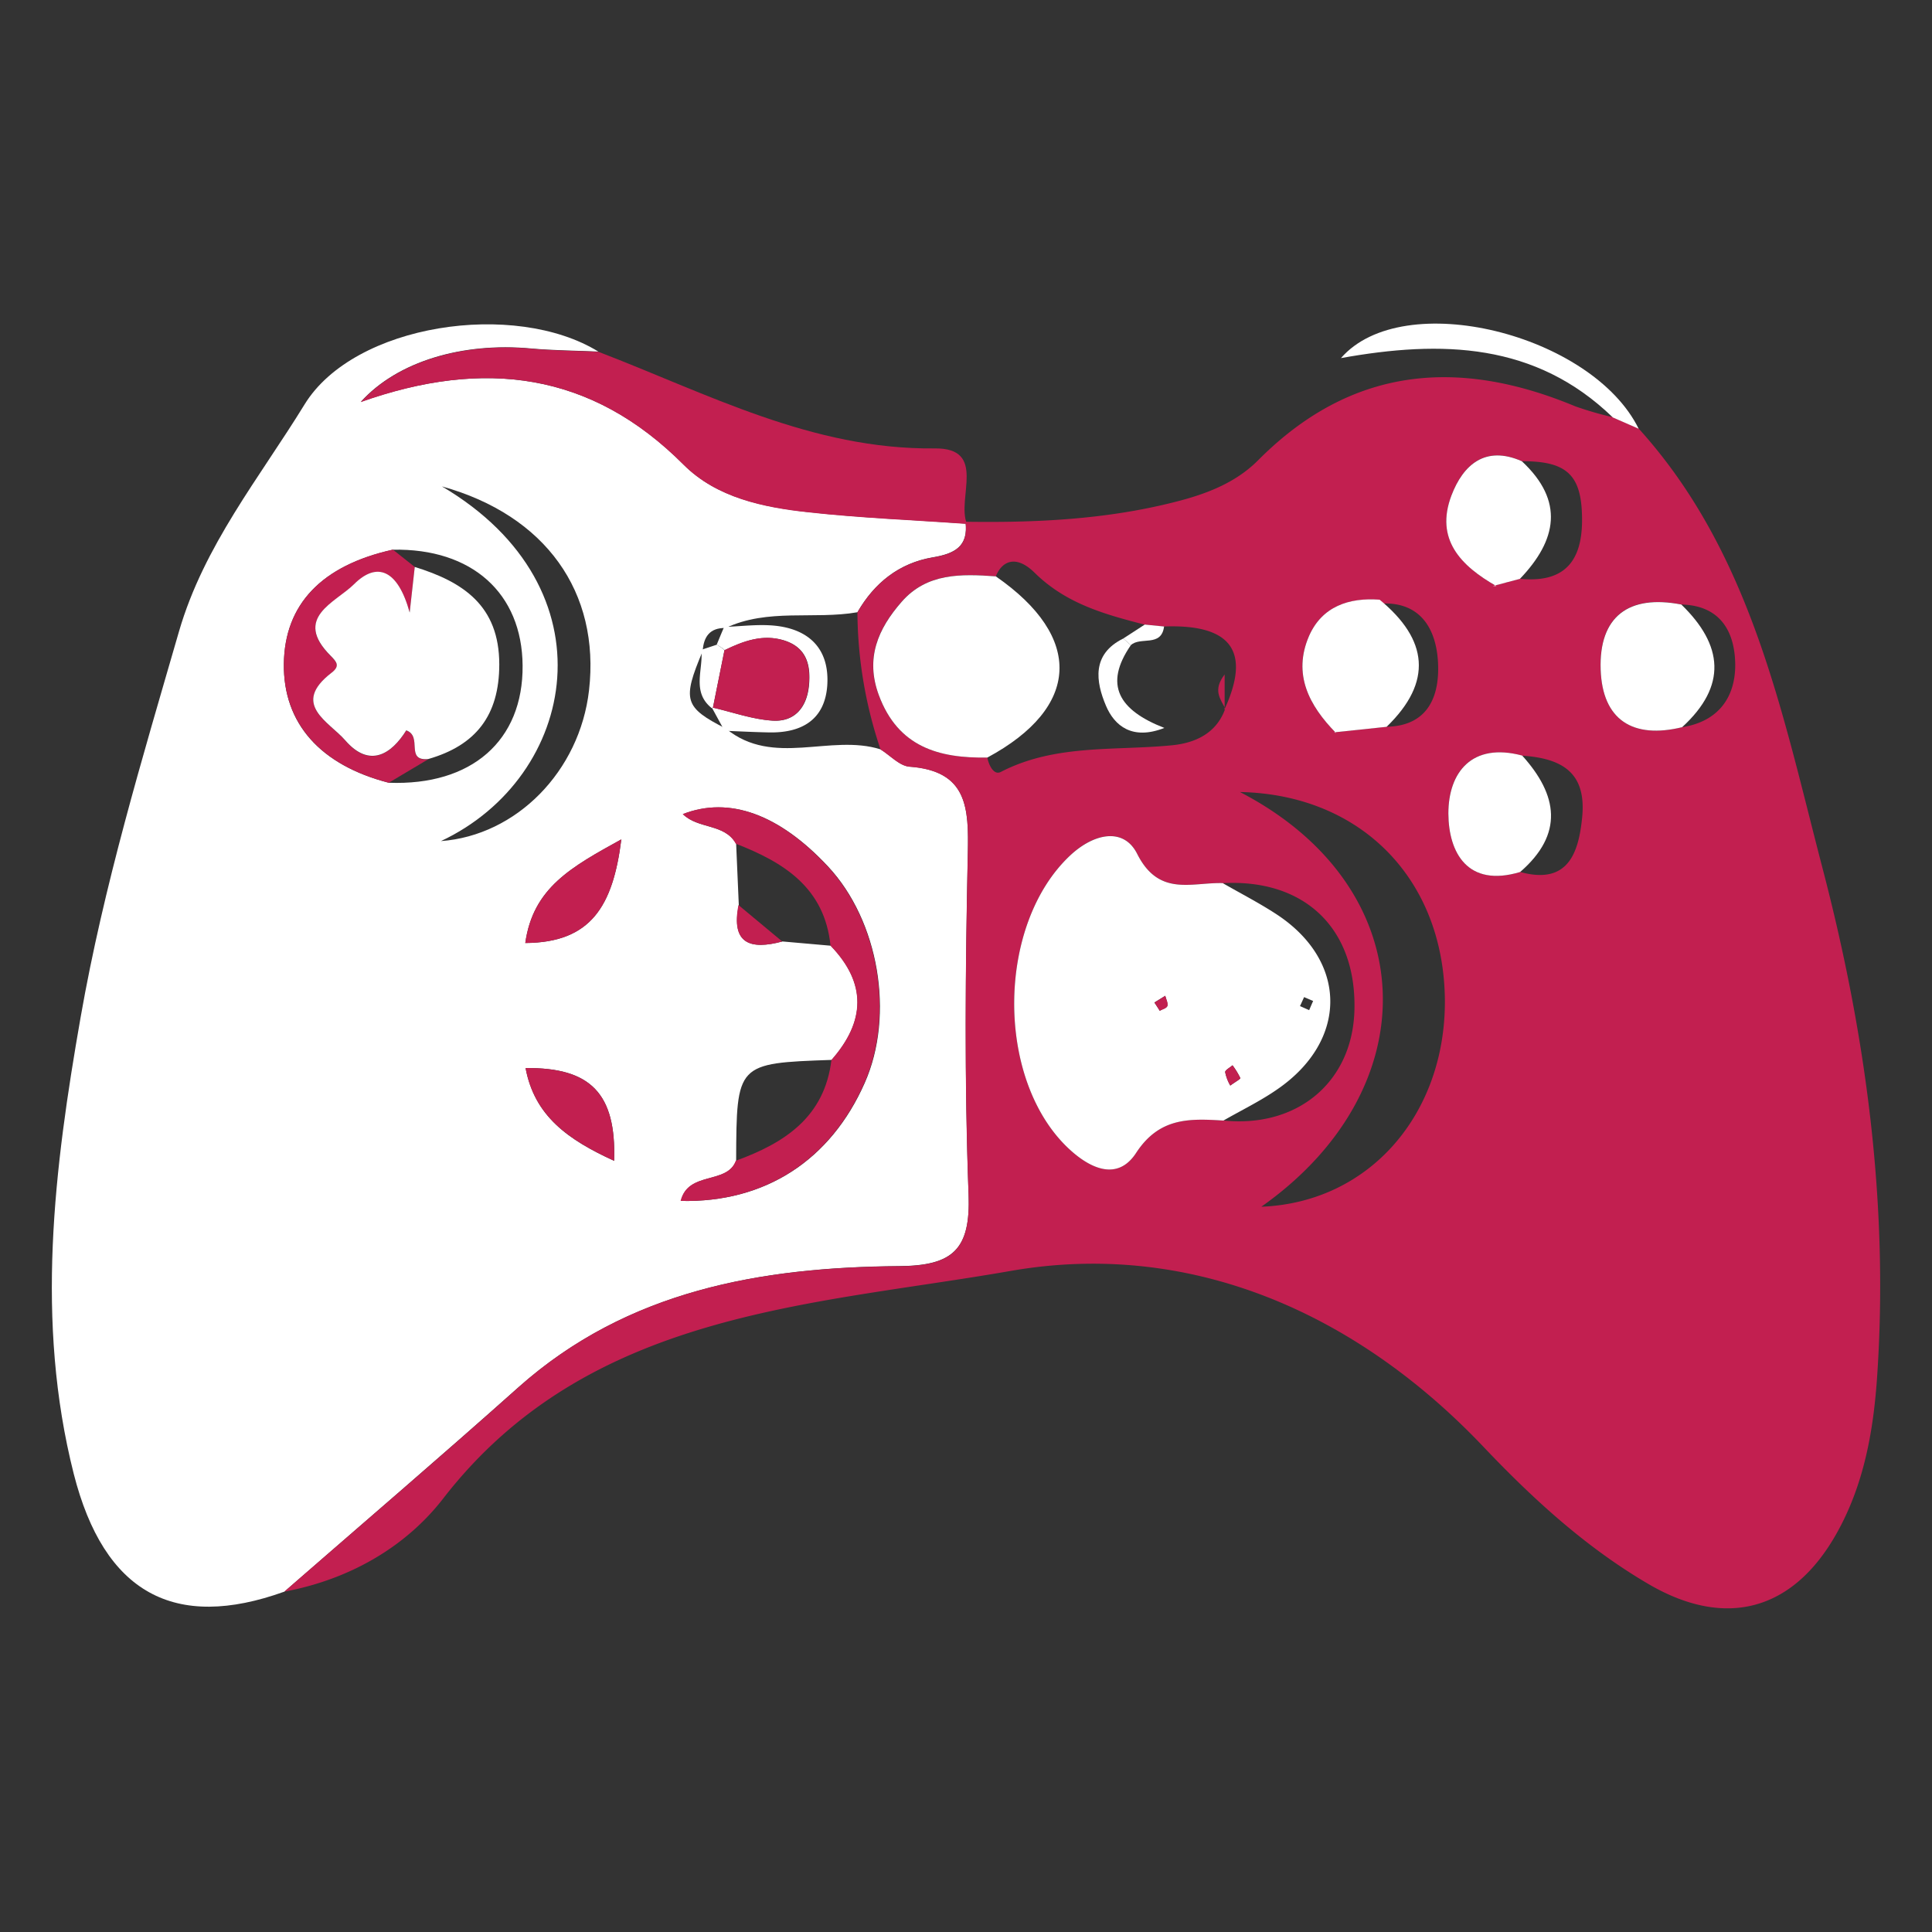 <svg id="Layer_1" data-name="Layer 1" xmlns="http://www.w3.org/2000/svg" viewBox="0 0 400 400"><rect x="0" y="0" width="400" height="400" fill="#333333" stroke="none"/><defs><style>.cls-1{fill:#fff;}.cls-2{fill:#c21f50;}</style></defs><path class="cls-1" d="M58.88,329.53c-22.76,8.19-37.33.31-43.61-24.38-8-31.6-4.07-63.19,1.44-94.64,4.75-27.09,12.71-53.38,20.35-79.78,5.16-17.79,16.67-31.81,26-47C73.33,67,106.57,62.14,123.88,72.79c-4.66-.21-9.33-.23-14-.65C95.83,70.85,82.33,74.75,74.7,83.2c25.57-9,47.74-6.15,66.85,13,6.85,6.88,16.5,8.79,25.88,9.83,10.88,1.19,21.84,1.62,32.76,2.39l-.3-.43c.67,5.17-2.28,6.64-6.78,7.4-6.94,1.18-12.08,5.27-15.59,11.37-9,1.56-18.56-.87-27.29,3.26-3.26-.07-4.56,1.81-4.75,4.79-4.28,10.17-3.84,11.63,4.84,16.06,9.79,8,21.59,1,32,4.28,2,1.24,3.92,3.41,6,3.57,12,.87,12.26,8.54,12.06,18-.5,23.52-.72,47.08.16,70.58.42,11.33-3.19,14.75-14.36,14.83-28.67.23-56.23,5-78.82,25.07C91.34,301.49,75.05,315.44,58.88,329.53ZM162,194.92l10,.88c7.54,7.82,7.16,15.7.19,23.64-19.7.69-19.7.69-19.78,20.87-1.85,5-9.88,2.06-11.43,8.33,17.48.39,31-8.45,38.06-24.44,6.24-14.09,2.92-33.57-7.63-44.84-10.07-10.76-20.39-14.55-30-10.81,3.13,3.16,8.63,1.91,11,6.13q.27,6.34.55,12.7C151.31,195.42,155.36,196.7,162,194.92ZM80.49,162.06c17.14.65,27.83-8.71,27.71-24.25-.11-15-10.5-24.32-26.86-24-14.76,3.27-22.42,11.3-22.57,23.64S66.31,158.4,80.49,162.06Zm11-61.36c35.74,21.07,28,60.21-.2,73.44,15.65-1.16,28.73-14.47,30.66-31.2C124.28,122.62,113,106.68,91.48,100.7Zm35.66,139.63c.46-13.9-4.85-19.36-18.33-19.2C110.67,231.09,117.64,236,127.14,240.33Zm1.5-66.55c-10.34,5.71-18.29,10-19.89,21.46C122.36,195.16,126.91,187.58,128.64,173.78Z"/><path class="cls-2" d="M58.88,329.53c16.17-14.09,32.46-28,48.47-42.3,22.59-20.11,50.15-24.84,78.82-25.07,11.17-.08,14.78-3.5,14.36-14.83-.88-23.5-.66-47.06-.16-70.58.2-9.44,0-17.11-12.06-18-2.07-.16-4-2.33-6-3.57a90.22,90.22,0,0,1-4.79-28.39c3.51-6.1,8.65-10.19,15.59-11.37,4.5-.76,7.45-2.23,6.78-7.4,14.48.22,28.87-.45,43-4,6.54-1.62,12.81-3.92,17.6-8.74,19.28-19.39,41.39-21.26,65.64-11.16a72.42,72.42,0,0,0,7.78,2.26l5.35,2.34c23.42,25.88,29.74,59.12,38.1,91.13,8.95,34.27,13.69,69.29,11.29,105-.77,11.53-2.77,22.66-8.47,32.75-9.05,16-23,19.62-38.81,10.4-13-7.59-24-17.67-34.25-28.47-26.77-28.18-61.18-42.81-97.86-36.4-41.43,7.24-87.41,8.29-117.47,47.08C83.9,320.41,72.18,327.05,58.88,329.53Zm255.85-149c9.9,2.73,12.09-3.92,12.83-11.21.86-8.53-3.12-12.28-12.4-12.86-10.42-2.82-15.32,3.42-15.29,12C299.91,176.49,303.85,183.81,314.73,180.54Zm-5.64-59.21,5.6-1.49c10.69,1.07,13.31-5.35,12.8-14.2-.44-7.68-3.71-10.17-12.4-10.14-7.62-3.36-12.17.74-14.58,7.07-3.46,9.11,2,14.6,9.3,18.77l-.39.75Zm-22,29.15c8.91-.19,11-6.79,10.63-13.41-.38-6.8-3.62-12.8-12.39-12.06-.13,0-.34-.91-.52-1.39l.89.57c-6.41-.46-12,1.37-14.67,7.49-3.46,7.91,0,14.4,5.58,20.07l-.45.72.09-.85Zm61-25.32C337.2,123,331,127.63,331.4,138.64c.36,10.44,6.67,14.39,16.86,11.92,7.45-1.16,11.06-6.14,11-13.05C359.16,130.75,356.17,125.35,348.11,125.16Zm-141.94-5.83c-7.13-.52-14.27-.73-19.51,5.29-4.84,5.54-7.56,11.62-4.7,19.32,4,10.71,12.41,13.08,22.47,12.9.31,1.61,1.35,3.72,2.78,3,11.26-5.83,23.54-4.35,35.47-5.53,4.68-.46,9.16-2.39,11-7.54l-.18.18c5.59-12.08,1.47-17.76-12.51-17.23l-4-.39c-8.23-2.13-16.19-4.3-22.71-10.69C210.48,114.87,207.52,116,206.17,119.33Zm47,63.52c-6.46-.2-13.21,2.87-17.71-6.07-2.79-5.55-9-4.27-13.87.33-15.29,14.34-15.51,46.46-.3,60.7,4.62,4.32,10.19,6.66,13.95.89,4.82-7.39,11.1-7.13,18.08-6.7,15.23,1.56,26.57-7.86,27.11-22.54C281,192.42,270.28,181.92,253.15,182.85Zm8,67c22.44-.89,38-19.18,38-42.45-.08-25.28-17.32-42.91-42.43-43.41C294.83,183.74,295.94,225.34,261.1,249.87Z"/><path class="cls-2" d="M200.19,108.47c-10.92-.77-21.88-1.2-32.76-2.39-9.38-1-19-3-25.88-9.83-19.11-19.2-41.28-22.1-66.85-13,7.63-8.45,21.13-12.35,35.21-11.06,4.64.42,9.31.44,14,.65,22.6,8.66,44.18,20.26,69.58,20C204.47,92.69,198,103.14,200.19,108.47Z"/><path class="cls-1" d="M339.27,88.77l-5.35-2.34c-16-15.5-35.4-16.05-56.29-12.29C290.5,59.34,329.62,69.17,339.27,88.77Z"/><path class="cls-2" d="M172.14,219.44c7-7.94,7.35-15.82-.19-23.64-1.21-12-9.65-17.26-19.61-21.12-2.32-4.22-7.82-3-11-6.13,9.58-3.74,19.9,0,30,10.81,10.55,11.27,13.87,30.75,7.63,44.84-7.07,16-20.58,24.83-38.06,24.44,1.55-6.27,9.58-3.32,11.43-8.32C162.43,236.65,170.72,231.3,172.14,219.44Z"/><path class="cls-2" d="M80.49,162.06c-14.18-3.66-21.87-12.38-21.72-24.63s7.81-20.37,22.57-23.64l4.53,3.59c-.24,2.17-.48,4.35-1.05,9.48C82.39,118,78.07,116.22,73.29,121c-3.83,3.83-12.73,6.9-4.83,14.81,1.29,1.29,2,2.15.18,3.52-8.49,6.5-.51,10.09,2.85,14,5,5.8,9.55,2.84,12.62-2.08,3.49,1.26-.32,6.4,4.56,5.94Z"/><path class="cls-2" d="M127.14,240.33c-9.5-4.38-16.47-9.24-18.33-19.2C122.29,221,127.6,226.43,127.14,240.33Z"/><path class="cls-2" d="M128.64,173.78c-1.73,13.8-6.28,21.38-19.89,21.46C110.35,183.82,118.3,179.49,128.64,173.78Z"/><path class="cls-2" d="M152.89,187.38l9.06,7.54C155.36,196.7,151.31,195.42,152.89,187.38Z"/><path class="cls-1" d="M253.3,232c-7-.43-13.26-.69-18.08,6.7-3.76,5.77-9.33,3.43-13.95-.89-15.21-14.24-15-46.36.3-60.7,4.91-4.6,11.08-5.88,13.87-.33,4.5,8.94,11.25,5.87,17.71,6.06,3.72,2.14,7.56,4.11,11.15,6.46,14.78,9.69,14.84,26.16.11,36.26C260.89,228,257,229.87,253.3,232Zm1.42-7.25c1-.72,2.14-1.37,2.08-1.54a15.81,15.81,0,0,0-1.62-2.65c-.54.47-1.54,1-1.52,1.41A8.85,8.85,0,0,0,254.72,224.75ZM270,206.44c-.28.62-.56,1.24-.85,1.86l1.9.84c.27-.64.54-1.27.82-1.9Zm-29.89,2.84c.58-.36,1.47-.6,1.59-1.05s-.27-1.36-.45-2.06L239,207.56C239.39,208.13,239.76,208.7,240.12,209.28Z"/><path class="cls-1" d="M206.17,119.33c18.19,12.59,17.52,27.13-1.74,37.51-10.06.18-18.49-2.19-22.47-12.9-2.86-7.7-.14-13.78,4.7-19.32C191.9,118.6,199,118.81,206.17,119.33Z"/><path class="cls-1" d="M348.26,150.56c-10.19,2.47-16.5-1.48-16.86-11.92-.38-11,5.8-15.6,16.7-13.48C356.77,133.56,357.62,142,348.26,150.56Z"/><path class="cls-1" d="M276.6,151.75c-5.57-5.67-9-12.16-5.58-20.07,2.68-6.12,8.26-8,14.62-7.52,10,8.22,11.08,17,1.44,26.32l-10.84,1.14Z"/><path class="cls-1" d="M309.81,121.34c-7.33-4.17-12.76-9.66-9.3-18.77,2.41-6.33,7-10.43,14.57-7.08,8.86,8.25,7.26,16.35-.39,24.35l-5.6,1.49Z"/><path class="cls-1" d="M314.73,180.54c-10.88,3.27-14.82-4-14.86-12.11,0-8.54,4.87-14.78,15.28-12C322.55,164.62,323.8,172.67,314.73,180.54Z"/><path class="cls-1" d="M232.56,132.2l4.45-2.89,4,.4c-.57,4.37-4.93,2-6.9,3.88C233.62,133.11,233.09,132.64,232.56,132.2Z"/><path class="cls-1" d="M85.87,117.38c10,3.09,17.49,8,17.5,20.16,0,10.58-4.85,16.78-14.7,19.61-4.88.46-1.07-4.68-4.56-5.94-3.07,4.92-7.58,7.88-12.62,2.08-3.36-3.88-11.34-7.47-2.85-14,1.79-1.37,1.11-2.23-.18-3.52-7.9-7.91,1-11,4.83-14.81,4.78-4.77,9.1-3,11.53,5.87C85.39,121.73,85.63,119.55,85.87,117.38Z"/><path class="cls-1" d="M148.38,133.48c.52-1.23,1-2.45,1.55-3.68,3.45-.12,6.94-.59,10.35-.27,7.29.7,11.47,4.87,11,12.33-.48,7.12-5.25,9.9-12,9.78-3.09-.06-6.18-.22-9.28-.34l-2.53-4.64.18-.14c4.09.94,8.14,2.41,12.28,2.68,4.57.31,7.11-2.71,7.56-7.24.41-4.23-.46-7.88-5.1-9.35-4.41-1.38-8.42.09-12.34,2A8.28,8.28,0,0,0,148.38,133.48Z"/><path class="cls-1" d="M145.2,134.54l3.19-1.06A8.51,8.51,0,0,1,150,134.6l-2.4,11.92-.18.14C143.1,143.28,145.66,138.63,145.2,134.54Z"/><path class="cls-2" d="M254.72,224.75a8.85,8.85,0,0,1-1.06-2.78c0-.45,1-.94,1.52-1.41a15.81,15.81,0,0,1,1.62,2.65C256.86,223.38,255.71,224,254.72,224.75Z"/><path class="cls-2" d="M240.12,209.28c-.36-.58-.73-1.15-1.09-1.72l2.23-1.39c.18.7.61,1.46.45,2.06S240.7,208.92,240.12,209.28Z"/><path class="cls-1" d="M234.12,133.59c-5.64,8.18-2.5,13.45,6.95,17.12-6.63,2.6-10.32-.42-12.09-4.59-2.12-5-3-10.68,3.58-13.92C233.09,132.64,233.62,133.11,234.12,133.59Z"/><path class="cls-2" d="M253.71,146.75c-1-2-2.7-3.83-.16-7.11,0,3.05,0,5.16,0,7.28Z"/><path class="cls-2" d="M147.61,146.52,150,134.6c3.92-1.9,7.93-3.37,12.34-2,4.64,1.47,5.51,5.12,5.1,9.35-.45,4.53-3,7.55-7.56,7.24C155.75,148.93,151.7,147.46,147.61,146.52Z"/></svg>